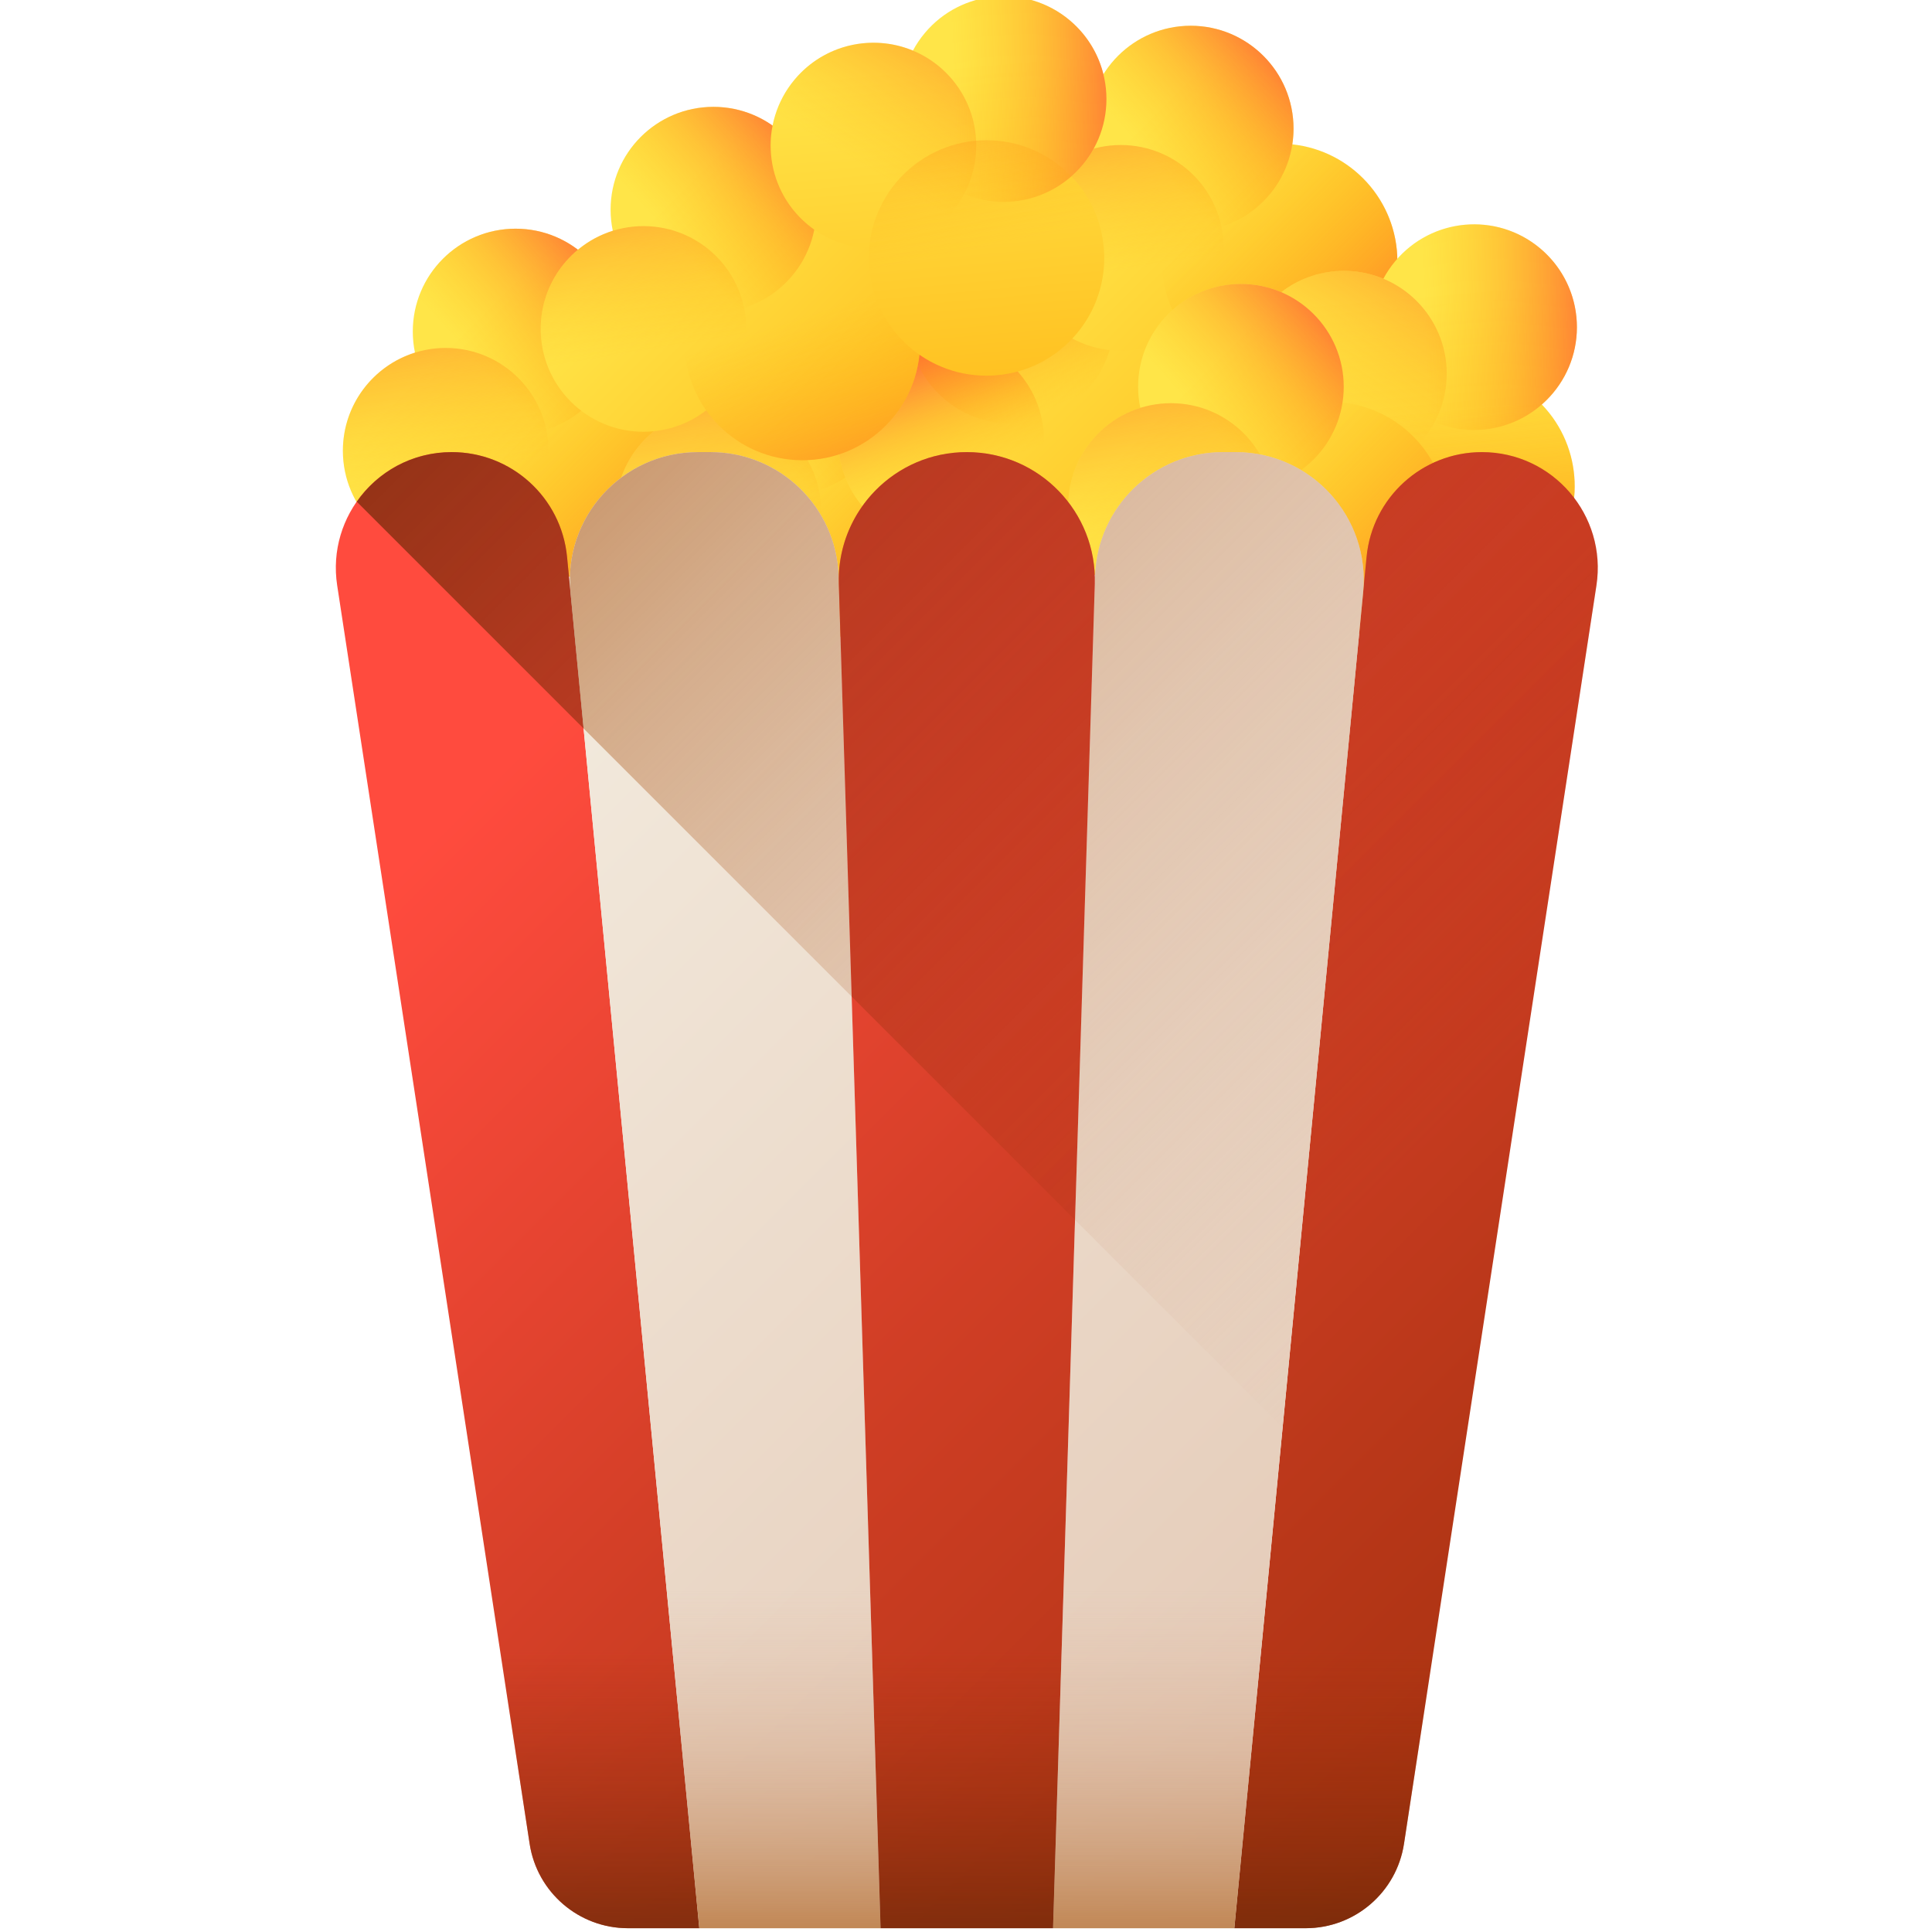 <svg height="511pt" viewBox="-88 1 511 512" width="511pt" xmlns="http://www.w3.org/2000/svg" xmlns:xlink="http://www.w3.org/1999/xlink"><linearGradient id="a"><stop offset="0" stop-color="#ffe548"/><stop offset="1" stop-color="#ffb211"/></linearGradient><linearGradient id="b" gradientUnits="userSpaceOnUse" x1="28.312" x2="113.382" xlink:href="#a" y1="94.089" y2="179.16"/><linearGradient id="c"><stop offset="0" stop-color="#ffb211" stop-opacity="0"/><stop offset=".162" stop-color="#ffaa14" stop-opacity=".161"/><stop offset=".409" stop-color="#ff951e" stop-opacity=".408"/><stop offset=".709" stop-color="#ff732d" stop-opacity=".71"/><stop offset="1" stop-color="#ff4b3e"/></linearGradient><linearGradient id="d" gradientUnits="userSpaceOnUse" x1="30.58" x2="19.539" xlink:href="#c" y1="126.427" y2="58.29"/><linearGradient id="e" gradientUnits="userSpaceOnUse" x1="38.325" x2="77.125" xlink:href="#c" y1="97.708" y2="62.693"/><linearGradient id="f" gradientUnits="userSpaceOnUse" x1="57.119" x2="110.202" xlink:href="#c" y1="109.455" y2="162.539"/><linearGradient id="g" gradientUnits="userSpaceOnUse" x1="100.57" x2="185.641" xlink:href="#a" y1="110.147" y2="195.217"/><linearGradient id="h" gradientUnits="userSpaceOnUse" x1="102.838" x2="91.797" xlink:href="#c" y1="142.485" y2="74.347"/><linearGradient id="i" gradientUnits="userSpaceOnUse" x1="110.583" x2="149.384" xlink:href="#c" y1="113.766" y2="78.751"/><linearGradient id="j" gradientUnits="userSpaceOnUse" x1="129.377" x2="182.461" xlink:href="#c" y1="125.513" y2="178.596"/><linearGradient id="k" gradientUnits="userSpaceOnUse" x1="159.605" x2="244.675" xlink:href="#a" y1="91.256" y2="176.326"/><linearGradient id="l" gradientUnits="userSpaceOnUse" x1="164.601" x2="151.088" xlink:href="#c" y1="127.555" y2="91.24"/><linearGradient id="m" gradientUnits="userSpaceOnUse" x1="189.501" x2="171.052" xlink:href="#c" y1="109.46" y2="66.504"/><linearGradient id="n" gradientUnits="userSpaceOnUse" x1="80.735" x2="165.805" xlink:href="#a" y1="61.803" y2="146.873"/><linearGradient id="o" gradientUnits="userSpaceOnUse" x1="83.002" x2="71.962" xlink:href="#c" y1="94.141" y2="26.003"/><linearGradient id="p" gradientUnits="userSpaceOnUse" x1="90.747" x2="129.548" xlink:href="#c" y1="65.422" y2="30.407"/><linearGradient id="q" gradientUnits="userSpaceOnUse" x1="122.068" x2="144.87" xlink:href="#c" y1="85.45" y2="155.124"/><linearGradient id="r" gradientUnits="userSpaceOnUse" x1="207.223" x2="292.294" xlink:href="#a" y1="40.314" y2="125.385"/><linearGradient id="s" gradientUnits="userSpaceOnUse" x1="209.491" x2="198.45" xlink:href="#c" y1="72.652" y2="4.515"/><linearGradient id="t" gradientUnits="userSpaceOnUse" x1="217.236" x2="256.037" xlink:href="#c" y1="43.933" y2="8.918"/><linearGradient id="u" gradientUnits="userSpaceOnUse" x1="236.031" x2="289.114" xlink:href="#c" y1="55.68" y2="108.764"/><linearGradient id="v" gradientTransform="matrix(.77 .645 -.645 .77 -20.917 -160.391)" gradientUnits="userSpaceOnUse" x1="251.763" x2="336.504" xlink:href="#a" y1="21.577" y2="106.317"/><linearGradient id="w" gradientTransform="matrix(.77 .645 -.645 .77 -20.917 -160.391)" gradientUnits="userSpaceOnUse" x1="254.023" x2="243.025" xlink:href="#c" y1="53.79" y2="-14.084"/><linearGradient id="x" gradientTransform="matrix(.77 .645 -.645 .77 -20.917 -160.391)" gradientUnits="userSpaceOnUse" x1="261.737" x2="300.387" xlink:href="#c" y1="25.182" y2="-9.698"/><linearGradient id="y" gradientUnits="userSpaceOnUse" x1="172.323" x2="156.277" y1="66.406" y2="-11.29"><stop offset="0" stop-color="#ffb211" stop-opacity="0"/><stop offset=".162" stop-color="#ffaa14" stop-opacity=".149"/><stop offset=".408" stop-color="#ff951e" stop-opacity=".376"/><stop offset=".706" stop-color="#ff732d" stop-opacity=".655"/><stop offset=".835" stop-color="#ff6234" stop-opacity=".773"/><stop offset="1" stop-color="#ff4b3e"/></linearGradient><linearGradient id="z" gradientTransform="matrix(.77 .645 -.645 .77 -20.917 -160.391)" gradientUnits="userSpaceOnUse" x1="385.636" x2="470.376" xlink:href="#a" y1="-12.028" y2="72.713"/><linearGradient id="A" gradientTransform="matrix(.77 .645 -.645 .77 -20.917 -160.391)" gradientUnits="userSpaceOnUse" x1="387.895" x2="376.897" xlink:href="#c" y1="20.185" y2="-47.688"/><linearGradient id="B" gradientTransform="matrix(.77 .645 -.645 .77 -20.917 -160.391)" gradientUnits="userSpaceOnUse" x1="395.61" x2="434.26" xlink:href="#c" y1="-8.423" y2="-43.302"/><linearGradient id="C" gradientTransform="matrix(.77 .645 -.645 .77 -20.917 -160.391)" gradientUnits="userSpaceOnUse" x1="414.332" x2="467.209" xlink:href="#c" y1="3.278" y2="56.156"/><linearGradient id="D" gradientUnits="userSpaceOnUse" x1="220.528" x2="305.599" xlink:href="#a" y1="108.73" y2="193.8"/><linearGradient id="E" gradientUnits="userSpaceOnUse" x1="222.796" x2="211.756" xlink:href="#c" y1="141.068" y2="72.93"/><linearGradient id="F" gradientUnits="userSpaceOnUse" x1="230.541" x2="269.342" xlink:href="#c" y1="112.349" y2="77.334"/><linearGradient id="G" gradientUnits="userSpaceOnUse" x1="249.336" x2="302.419" xlink:href="#c" y1="124.096" y2="177.179"/><linearGradient id="H"><stop offset="0" stop-color="#ff4b3e"/><stop offset=".029" stop-color="#fb4a3c"/><stop offset=".333" stop-color="#d03e25"/><stop offset=".607" stop-color="#b13515"/><stop offset=".838" stop-color="#9e300b"/><stop offset="1" stop-color="#972e07"/></linearGradient><linearGradient id="I" gradientUnits="userSpaceOnUse" x1="109.281" x2="488.172" xlink:href="#H" y1="147.912" y2="526.803"/><linearGradient id="J" gradientUnits="userSpaceOnUse" x1="-6.281" x2="381.266" xlink:href="#H" y1="254.663" y2="642.21"/><linearGradient id="K"><stop offset="0" stop-color="#f2e9dc"/><stop offset=".662" stop-color="#e3c7b3"/><stop offset="1" stop-color="#dab49d"/></linearGradient><linearGradient id="L" gradientUnits="userSpaceOnUse" x1="20.23" x2="406.925" xlink:href="#K" y1="231.292" y2="617.987"/><linearGradient id="M" gradientUnits="userSpaceOnUse" x1="79.511" x2="468.139" xlink:href="#K" y1="174.121" y2="562.749"/><linearGradient id="N"><stop offset="0" stop-color="#dab49d" stop-opacity="0"/><stop offset=".205" stop-color="#d8b198" stop-opacity=".204"/><stop offset=".464" stop-color="#d3a788" stop-opacity=".463"/><stop offset=".75" stop-color="#ca976e" stop-opacity=".749"/><stop offset="1" stop-color="#c08552"/></linearGradient><linearGradient id="O" gradientUnits="userSpaceOnUse" x1="290.183" x2="32.177" xlink:href="#N" y1="357.606" y2="99.601"/><linearGradient id="P" gradientUnits="userSpaceOnUse" x1="324.972" x2="66.968" xlink:href="#N" y1="322.816" y2="64.811"/><linearGradient id="Q" gradientUnits="userSpaceOnUse" x1="49.812" x2="437.407" xlink:href="#H" y1="202.899" y2="590.494"/><linearGradient id="R"><stop offset="0" stop-color="#972e07" stop-opacity="0"/><stop offset="1" stop-color="#582707"/></linearGradient><linearGradient id="S" gradientUnits="userSpaceOnUse" x1="269.236" x2="269.236" xlink:href="#R" y1="438.05" y2="542.799"/><linearGradient id="T" gradientUnits="userSpaceOnUse" x1="66.194" x2="66.194" xlink:href="#R" y1="438.05" y2="542.799"/><linearGradient id="U" gradientUnits="userSpaceOnUse" x1="114.628" x2="114.628" xlink:href="#N" y1="422.595" y2="513.607"/><linearGradient id="V" gradientUnits="userSpaceOnUse" x1="220.803" x2="220.803" xlink:href="#N" y1="422.595" y2="513.607"/><linearGradient id="W" gradientUnits="userSpaceOnUse" x1="167.715" x2="167.715" xlink:href="#R" y1="438.05" y2="542.799"/><linearGradient id="X" gradientUnits="userSpaceOnUse" x1="313.46" x2="-6.473" xlink:href="#R" y1="279.349" y2="-40.584"/><linearGradient id="Y" gradientUnits="userSpaceOnUse" x1="245.207" x2="-74.726" xlink:href="#R" y1="347.602" y2="27.67"/><linearGradient id="Z" gradientUnits="userSpaceOnUse" x1="279.668" x2="-40.264" xlink:href="#R" y1="313.141" y2="-6.791"/><path d="m75.066 93.027c.211-1.359.32-2.758.32-4.176 0-15.047-12.199-27.246-27.246-27.246s-27.246 12.199-27.246 27.246c0 1.918.199 3.789.578 5.598-11.07 3.461-19.105 13.797-19.105 26.008 0 15.047 12.199 27.246 27.246 27.246 6.258 0 12.02-2.113 16.617-5.66 5.648 7.984 14.953 13.203 25.48 13.203 17.23 0 31.199-13.969 31.199-31.199 0-16.098-12.191-29.344-27.844-31.02zm0 0" fill="url(#b)"/><path d="m56.859 120.457c0 15.047-12.199 27.246-27.246 27.246s-27.246-12.199-27.246-27.246 12.199-27.246 27.246-27.246 27.246 12.199 27.246 27.246zm0 0" fill="url(#d)"/><path d="m75.387 88.852c0 15.047-12.199 27.246-27.246 27.246s-27.246-12.199-27.246-27.246c0-15.047 12.199-27.246 27.246-27.246s27.246 12.199 27.246 27.246zm0 0" fill="url(#e)"/><path d="m102.91 124.047c0 17.23-13.969 31.199-31.199 31.199-17.23 0-31.199-13.969-31.199-31.199s13.969-31.199 31.199-31.199c17.23 0 31.199 13.969 31.199 31.199zm0 0" fill="url(#f)"/><path d="m147.324 109.086c.211-1.363.32-2.758.32-4.18 0-15.047-12.199-27.246-27.246-27.246-15.047 0-27.246 12.199-27.246 27.246 0 1.918.199 3.793.578 5.598-11.07 3.465-19.105 13.797-19.105 26.012 0 15.047 12.199 27.246 27.246 27.246 6.258 0 12.02-2.117 16.617-5.664 5.652 7.988 14.953 13.207 25.48 13.207 17.23 0 31.199-13.969 31.199-31.199 0-16.098-12.191-29.344-27.844-31.02zm0 0" fill="url(#g)"/><path d="m129.117 136.516c0 15.047-12.199 27.246-27.246 27.246s-27.246-12.199-27.246-27.246c0-15.051 12.199-27.246 27.246-27.246s27.246 12.195 27.246 27.246zm0 0" fill="url(#h)"/><path d="m147.645 104.906c0 15.051-12.199 27.246-27.246 27.246-15.047 0-27.246-12.195-27.246-27.246 0-15.047 12.199-27.246 27.246-27.246 15.047 0 27.246 12.199 27.246 27.246zm0 0" fill="url(#i)"/><path d="m175.168 140.105c0 17.23-13.969 31.199-31.199 31.199s-31.199-13.969-31.199-31.199c0-17.234 13.969-31.203 31.199-31.203s31.199 13.969 31.199 31.203zm0 0" fill="url(#j)"/><path d="m206.359 90.195c.211-1.363.32-2.758.32-4.18 0-15.047-12.199-27.246-27.246-27.246s-27.246 12.199-27.246 27.246c0 1.918.199 3.793.578 5.598-11.07 3.465-19.105 13.797-19.105 26.012 0 15.047 12.199 27.246 27.246 27.246 6.258 0 12.02-2.117 16.617-5.664 5.648 7.988 14.953 13.207 25.48 13.207 17.23 0 31.199-13.969 31.199-31.199 0-16.098-12.191-29.344-27.844-31.02zm0 0" fill="url(#k)"/><path d="m188.152 117.621c0 15.051-12.199 27.246-27.246 27.246s-27.246-12.195-27.246-27.246c0-15.047 12.199-27.246 27.246-27.246s27.246 12.199 27.246 27.246zm0 0" fill="url(#l)"/><path d="m206.68 86.016c0 15.051-12.199 27.246-27.246 27.246s-27.246-12.195-27.246-27.246c0-15.047 12.199-27.246 27.246-27.246s27.246 12.199 27.246 27.246zm0 0" fill="url(#m)"/><path d="m127.488 60.742c.211-1.363.32-2.758.32-4.176 0-15.051-12.199-27.246-27.246-27.246s-27.246 12.195-27.246 27.246c0 1.918.199 3.789.578 5.594-11.07 3.465-19.105 13.797-19.105 26.012 0 15.047 12.199 27.246 27.246 27.246 6.258 0 12.02-2.117 16.617-5.664 5.652 7.988 14.953 13.207 25.48 13.207 17.23 0 31.199-13.969 31.199-31.199 0-16.098-12.191-29.344-27.844-31.02zm0 0" fill="url(#n)"/><path d="m109.281 88.172c0 15.047-12.199 27.246-27.246 27.246s-27.246-12.199-27.246-27.246c0-15.051 12.199-27.246 27.246-27.246s27.246 12.195 27.246 27.246zm0 0" fill="url(#o)"/><path d="m127.809 56.566c0 15.047-12.199 27.246-27.246 27.246s-27.246-12.199-27.246-27.246c0-15.051 12.199-27.246 27.246-27.246s27.246 12.195 27.246 27.246zm0 0" fill="url(#p)"/><path d="m155.332 91.762c0 17.23-13.969 31.199-31.199 31.199-17.23 0-31.199-13.969-31.199-31.199 0-17.234 13.969-31.203 31.199-31.203 17.23 0 31.199 13.969 31.199 31.203zm0 0" fill="url(#q)"/><path d="m253.977 39.254c.211-1.363.32-2.758.32-4.18 0-15.047-12.199-27.246-27.246-27.246s-27.246 12.199-27.246 27.246c0 1.922.199 3.793.578 5.598-11.07 3.465-19.105 13.797-19.105 26.012 0 15.047 12.199 27.246 27.246 27.246 6.258 0 12.02-2.117 16.617-5.66 5.652 7.984 14.953 13.203 25.48 13.203 17.23 0 31.199-13.969 31.199-31.199 0-16.098-12.191-29.344-27.844-31.02zm0 0" fill="url(#r)"/><path d="m235.77 66.68c0 15.051-12.199 27.25-27.246 27.25-15.047 0-27.246-12.199-27.246-27.25 0-15.047 12.199-27.246 27.246-27.246 15.047 0 27.246 12.199 27.246 27.246zm0 0" fill="url(#s)"/><path d="m254.297 35.074c0 15.051-12.199 27.25-27.246 27.25s-27.246-12.199-27.246-27.25c0-15.047 12.199-27.246 27.246-27.246s27.246 12.199 27.246 27.246zm0 0" fill="url(#t)"/><path d="m281.82 70.27c0 17.234-13.969 31.203-31.199 31.203-17.23 0-31.199-13.969-31.199-31.203 0-17.23 13.969-31.199 31.199-31.199 17.23 0 31.199 13.969 31.199 31.199zm0 0" fill="url(#u)"/><path d="m195.426 47.742c1.035-.91 2.016-1.91 2.93-2.996 9.664-11.535 8.145-28.719-3.387-38.383-11.535-9.664-28.719-8.148-38.383 3.387-1.234 1.469-2.281 3.035-3.152 4.66-10.711-4.457-23.504-1.695-31.348 7.668-9.664 11.535-8.148 28.719 3.387 38.383 4.797 4.02 10.57 6.098 16.375 6.332-.797 9.75 2.98 19.727 11.051 26.484 13.207 11.066 32.887 9.332 43.953-3.879 10.336-12.336 9.496-30.32-1.426-41.656zm0 0" fill="url(#v)"/><path d="m170.215 39.574c0 15.051-12.199 27.246-27.246 27.246s-27.246-12.195-27.246-27.246c0-15.047 12.199-27.246 27.246-27.246s27.246 12.199 27.246 27.246zm0 0" fill="url(#w)"/><path d="m204.715 27.246c0 15.051-12.199 27.246-27.246 27.246s-27.246-12.195-27.246-27.246c0-15.047 12.199-27.246 27.246-27.246s27.246 12.199 27.246 27.246zm0 0" fill="url(#x)"/><path d="m204.133 69.363c0 17.23-13.969 31.199-31.199 31.199-17.23 0-31.199-13.969-31.199-31.199s13.969-31.199 31.199-31.199c17.23 0 31.199 13.969 31.199 31.199zm0 0" fill="url(#y)"/><path d="m320.105 108.195c1.035-.91 2.016-1.91 2.93-3 9.664-11.535 8.148-28.719-3.387-38.383-11.535-9.664-28.719-8.145-38.383 3.387-1.234 1.473-2.281 3.035-3.152 4.664-10.711-4.457-23.504-1.695-31.348 7.664-9.664 11.535-8.148 28.723 3.387 38.387 4.797 4.016 10.57 6.094 16.375 6.332-.797 9.75 2.98 19.723 11.051 26.484 13.207 11.066 32.887 9.328 43.953-3.879 10.336-12.34 9.496-30.32-1.426-41.656zm0 0" fill="url(#z)"/><path d="m294.898 100.027c0 15.047-12.199 27.246-27.246 27.246-15.051 0-27.25-12.199-27.25-27.246s12.199-27.246 27.25-27.246c15.047 0 27.246 12.199 27.246 27.246zm0 0" fill="url(#A)"/><path d="m329.395 87.699c0 15.047-12.199 27.246-27.246 27.246-15.047 0-27.246-12.199-27.246-27.246s12.199-27.246 27.246-27.246c15.047 0 27.246 12.199 27.246 27.246zm0 0" fill="url(#B)"/><path d="m328.812 129.812c0 17.234-13.965 31.203-31.199 31.203-17.23 0-31.199-13.969-31.199-31.203 0-17.23 13.969-31.199 31.199-31.199 17.234 0 31.199 13.969 31.199 31.199zm0 0" fill="url(#C)"/><path d="m267.281 107.668c.211-1.359.32-2.758.32-4.176 0-15.051-12.199-27.246-27.246-27.246s-27.246 12.195-27.246 27.246c0 1.918.199 3.789.578 5.598-11.07 3.461-19.105 13.797-19.105 26.008 0 15.047 12.199 27.246 27.246 27.246 6.258 0 12.02-2.113 16.617-5.66 5.652 7.984 14.953 13.203 25.48 13.203 17.234 0 31.199-13.969 31.199-31.199 0-16.098-12.191-29.344-27.844-31.02zm0 0" fill="url(#D)"/><path d="m249.074 135.098c0 15.047-12.199 27.246-27.246 27.246s-27.246-12.199-27.246-27.246c0-15.051 12.199-27.246 27.246-27.246s27.246 12.195 27.246 27.246zm0 0" fill="url(#E)"/><path d="m267.602 103.492c0 15.047-12.199 27.246-27.246 27.246s-27.246-12.199-27.246-27.246c0-15.051 12.199-27.246 27.246-27.246s27.246 12.195 27.246 27.246zm0 0" fill="url(#F)"/><path d="m295.125 138.688c0 17.23-13.969 31.199-31.199 31.199s-31.199-13.969-31.199-31.199 13.969-31.199 31.199-31.199 31.199 13.969 31.199 31.199zm0 0" fill="url(#G)"/><path d="m273.656 148.574-35.043 363.418h18.902c13.02 0 24.09-9.504 26.059-22.375l50.996-333.453c2.844-18.594-11.543-35.348-30.352-35.348-15.812 0-29.043 12.016-30.562 27.758zm0 0" fill="url(#I)"/><path d="m.859 156.164 50.996 333.453c1.969 12.871 13.039 22.375 26.062 22.375h18.898l-35.043-363.418c-1.52-15.742-14.746-27.758-30.562-27.758-18.809 0-33.195 16.754-30.352 35.348zm0 0" fill="url(#J)"/><path d="m62.684 158.008 34.133 353.984h48.051l-11.137-358.293c-.566-18.324-15.586-32.883-33.914-32.883h-3.355c-20.031 0-35.703 17.258-33.777 37.191zm0 0" fill="url(#L)"/><path d="m201.699 153.699-11.137 358.297h48.051l34.137-353.984c1.922-19.938-13.75-37.191-33.777-37.191h-3.355c-18.332-.004-33.348 14.555-33.918 32.879zm0 0" fill="url(#M)"/><path d="m137.195 265.098-71.039-71.039-3.473-36.051c-1.926-19.938 13.742-37.195 33.777-37.195h3.352c18.332 0 33.352 14.559 33.926 32.883zm0 0" fill="url(#O)"/><path d="m272.746 158.008-21.336 221.309-55.012-55.016 5.297-170.605c.57-18.324 15.59-32.883 33.926-32.883h3.348c20.035 0 35.707 17.258 33.777 37.195zm0 0" fill="url(#P)"/><path d="m133.797 155.805 11.07 356.191h45.695l11.07-356.191c.594-19.145-14.766-34.988-33.918-34.988s-34.512 15.844-33.918 34.988zm0 0" fill="url(#Q)"/><path d="m299.863 383.102-16.285 106.512c-1.973 12.879-13.047 22.387-26.062 22.387h-18.906l12.434-128.898zm0 0" fill="url(#S)"/><path d="m96.82 512h-18.906c-13.012 0-24.09-9.508-26.059-22.387l-16.285-106.512h48.816zm0 0" fill="url(#T)"/><path d="m144.867 512h-48.047l-12.434-128.898h56.473zm0 0" fill="url(#U)"/><path d="m251.043 383.102-12.434 128.898h-48.047l4.008-128.898zm0 0" fill="url(#V)"/><path d="m194.57 383.102-4.008 128.898h-45.695l-4.008-128.898zm0 0" fill="url(#W)"/><path d="m334.57 156.16-40.633 265.68-42.539-42.535 22.254-230.727c.762-7.875 4.449-14.82 9.926-19.793 5.477-4.969 12.73-7.973 20.641-7.973 18.805 0 33.195 16.754 30.352 35.348zm0 0" fill="url(#X)"/><path d="m66.168 194.07-60.121-60.121c5.5-7.887 14.637-13.137 25.164-13.137 15.816 0 29.043 12.016 30.566 27.766zm0 0" fill="url(#Y)"/><path d="m201.629 155.801-5.23 168.5-59.203-59.203-3.395-109.297c-.008-.371-.02-.727-.02-1.086 0-18.648 15.152-33.902 33.934-33.902 19.152 0 34.52 15.848 33.914 34.988zm0 0" fill="url(#Z)"/></svg>